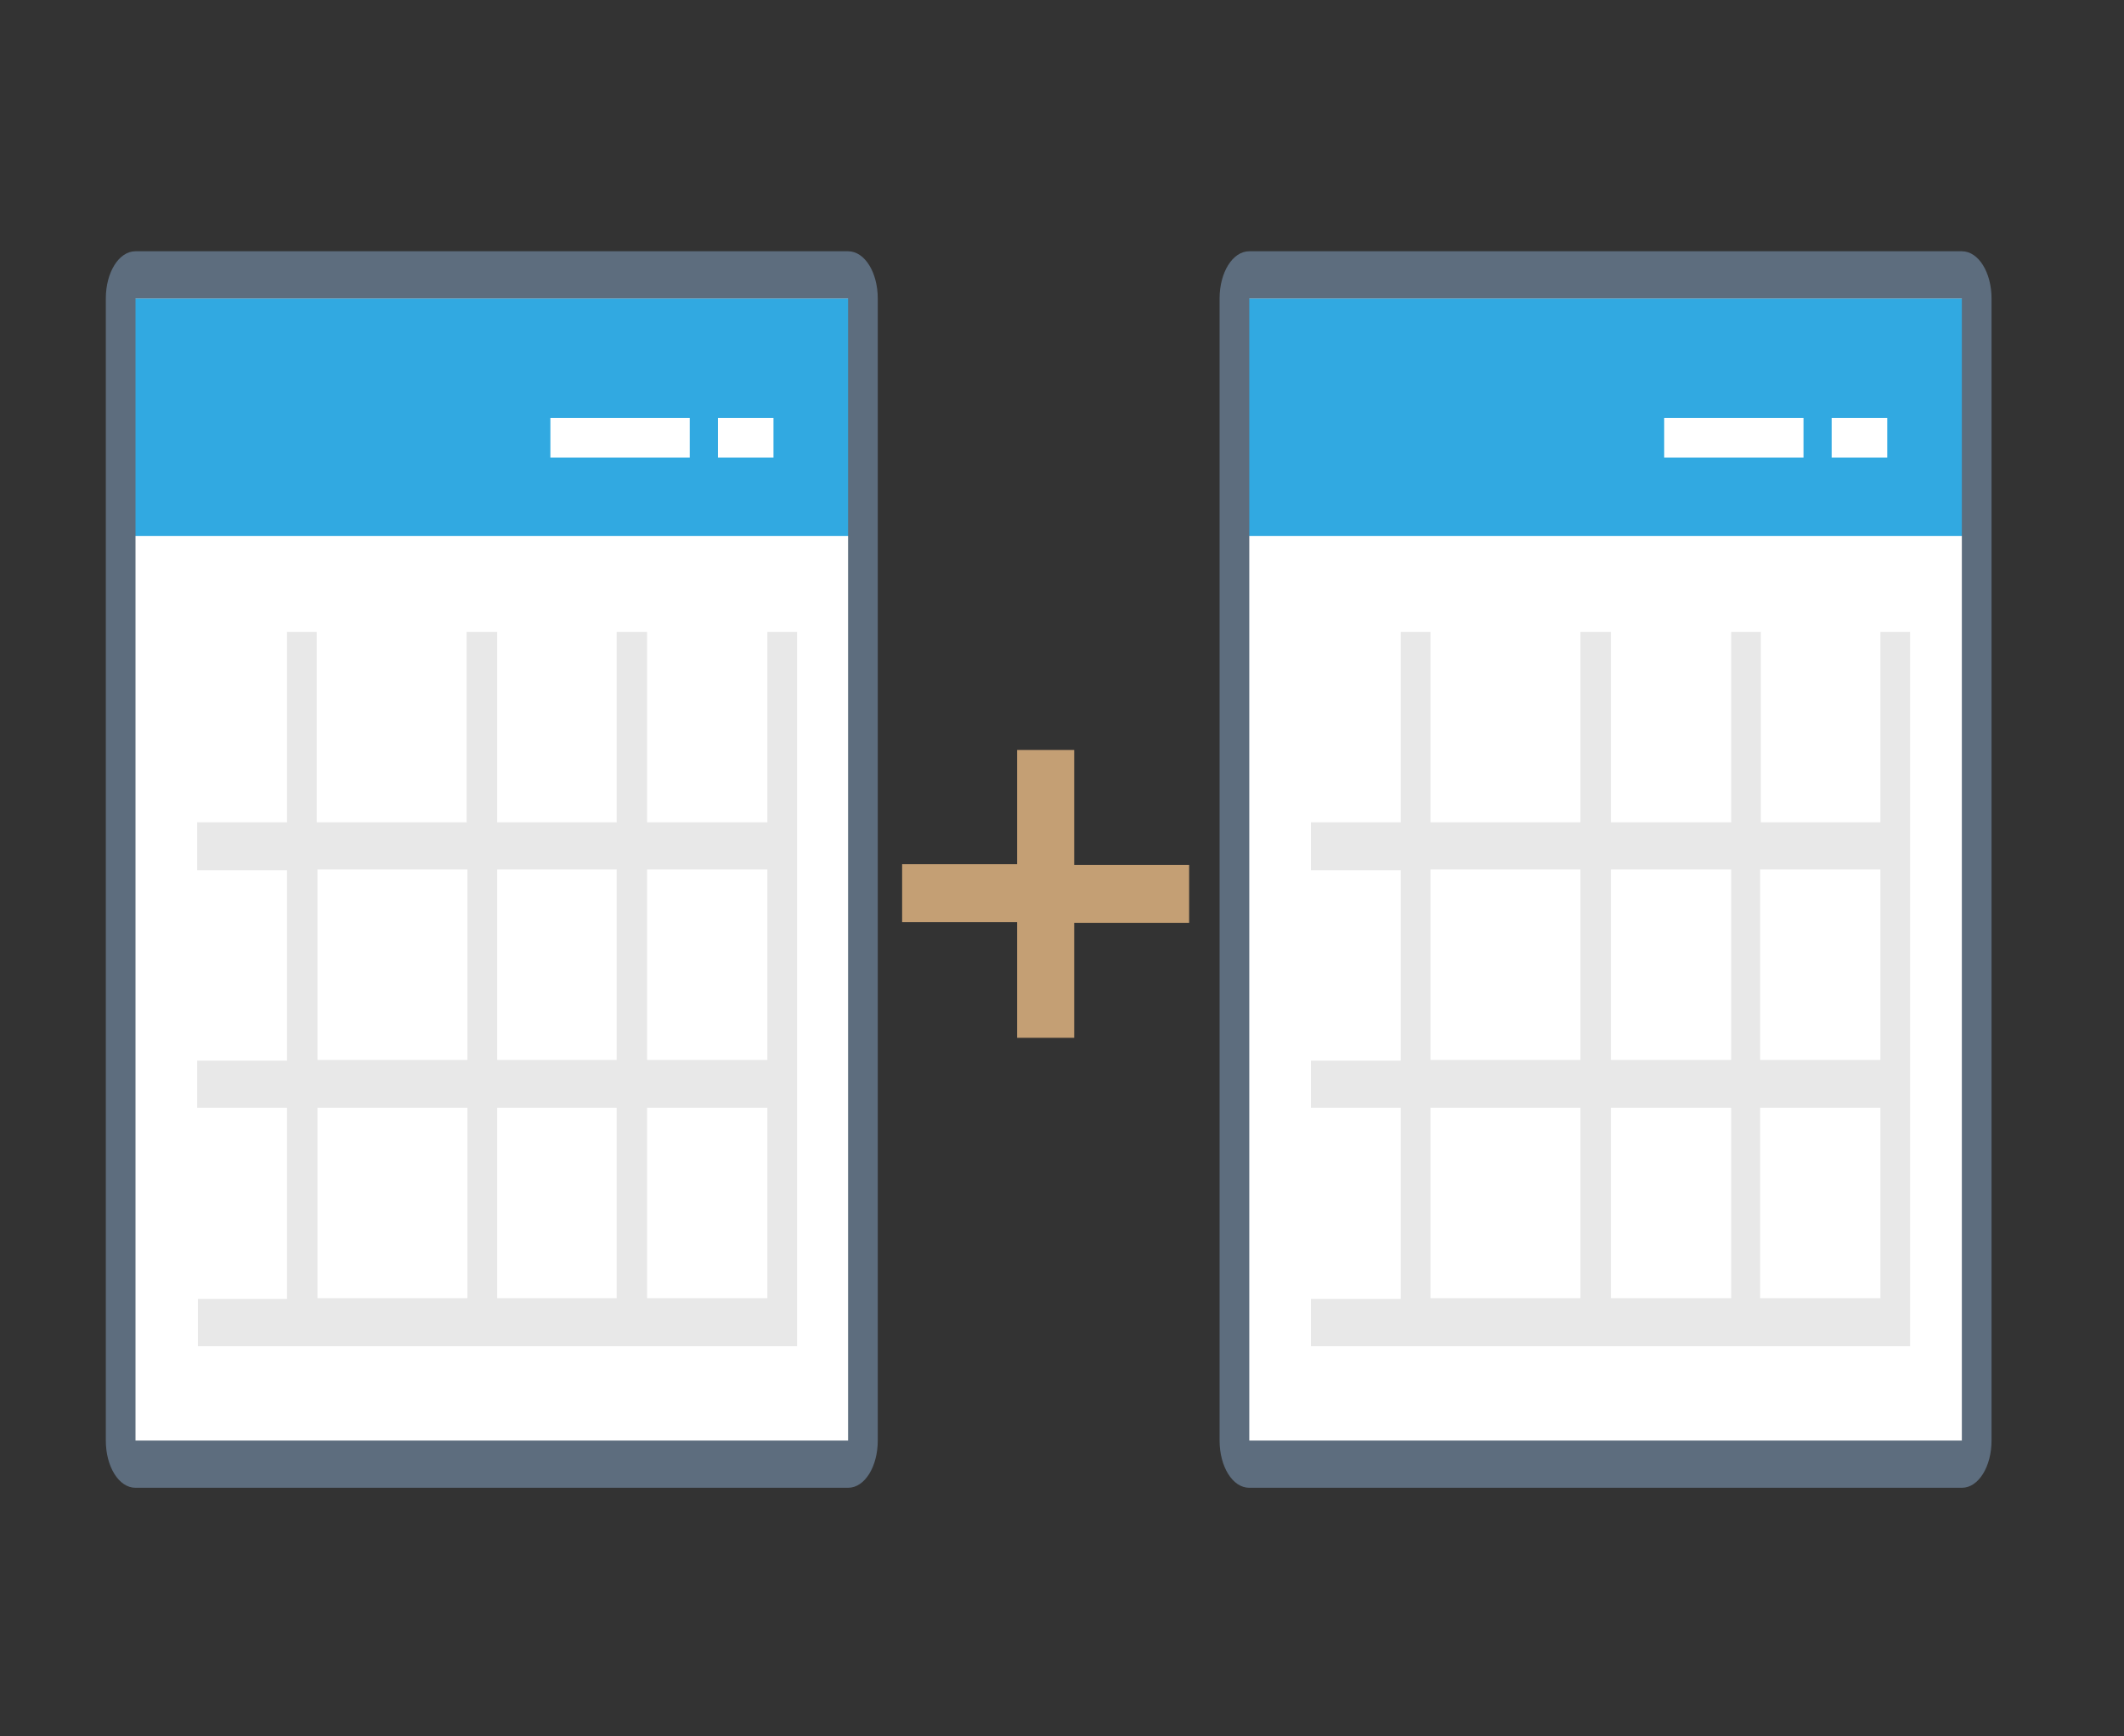 <?xml version="1.0" encoding="utf-8"?>
<!-- Generator: Adobe Illustrator 26.0.0, SVG Export Plug-In . SVG Version: 6.00 Build 0)  -->
<svg version="1.1" id="图层_1" xmlns="http://www.w3.org/2000/svg" xmlns:xlink="http://www.w3.org/1999/xlink" x="0px" y="0px"
	 viewBox="0 0 279 228" style="enable-background:new 0 0 279 228;" xml:space="preserve">
<rect x="0" y="0" width="279" height="228" fill="#333333" stroke="none"/>
<style type="text/css">
	.st0{fill:#FFFFFF;}
	.st1{fill:#E8E8E8;}
	.st2{fill:#31A9E1;}
	.st3{fill:#5D6D7E;}
	.st4{fill:#C49F74;}
</style>
<path class="st0" d="M20,36.1h90.6c2.6,0,3.9,2.1,3.9,6.2v143.8c0,4.2-1.3,6.2-3.9,6.2H20c-2.6,0-3.9-2.1-3.9-6.2V42.4
	C16.1,38.2,17.4,36.1,20,36.1z"/>
<path class="st1" d="M41.7,170.5h19.7v-25H41.7V170.5z M37.7,170.5v-25H25.9v-6.2h11.8v-25H25.9V108h11.8V83h3.9v25h19.7V83h4v25H81
	V83H85v25h15.8V83h3.9v93.8H26v-6.2H37.7z M41.7,114.2v25h19.7v-25H41.7z M65.3,170.5H81v-25H65.3V170.5z M65.3,139.2H81v-25H65.3
	V139.2z M85,114.2v25h15.8v-25H85z M85,170.5h15.8v-25H85V170.5z"/>
<path class="st2" d="M17.5,39.2h95.1v31.2H17.5V39.2z M72.3,54.9v5.2h18.3v-5.2H72.3z M94.3,54.9v5.2h7.3v-5.2H94.3z"/>
<path class="st3" d="M17.8,33h93.6c2.2,0,3.9,2.8,3.9,6.2v150c0,3.4-1.7,6.2-3.9,6.2H17.8c-2.2,0-3.9-2.8-3.9-6.2v-150
	C13.9,35.8,15.6,33,17.8,33z M17.8,39.2v150h93.6v-150H17.8z"/>
<path class="st0" d="M166.3,36.1h90.6c2.6,0,3.9,2.1,3.9,6.2v143.8c0,4.2-1.3,6.2-3.9,6.2h-90.6c-2.6,0-3.9-2.1-3.9-6.2V42.4
	C162.3,38.2,163.7,36.1,166.3,36.1z"/>
<path class="st1" d="M187.9,170.5h19.7v-25h-19.7V170.5z M184,170.5v-25h-11.8v-6.2H184v-25h-11.8V108H184V83h3.9v25h19.7V83h4v25
	h15.8V83h3.9v25H247V83h3.9v93.8h-78.7v-6.2H184z M187.9,114.2v25h19.7v-25H187.9z M211.6,170.5h15.8v-25h-15.8V170.5z M211.6,139.2
	h15.8v-25h-15.8V139.2z M231.2,114.2v25H247v-25H231.2z M231.2,170.5H247v-25h-15.8V170.5z"/>
<path class="st2" d="M163.8,39.2h95.1v31.2h-95.1V39.2z M218.6,54.9v5.2h18.3v-5.2H218.6z M240.6,54.9v5.2h7.3v-5.2H240.6z"/>
<path class="st3" d="M164.1,33h93.6c2.2,0,3.9,2.8,3.9,6.2v150c0,3.4-1.7,6.2-3.9,6.2h-93.6c-2.2,0-3.9-2.8-3.9-6.2v-150
	C160.2,35.8,161.9,33,164.1,33z M164.1,39.2v150h93.6v-150H164.1z"/>
<path class="st4" d="M133.6,121.1h-15.1v-7.6h15.1V98.5h7.5v15.1h15.1v7.6h-15.1v15.1h-7.5V121.1z"/>
</svg>
